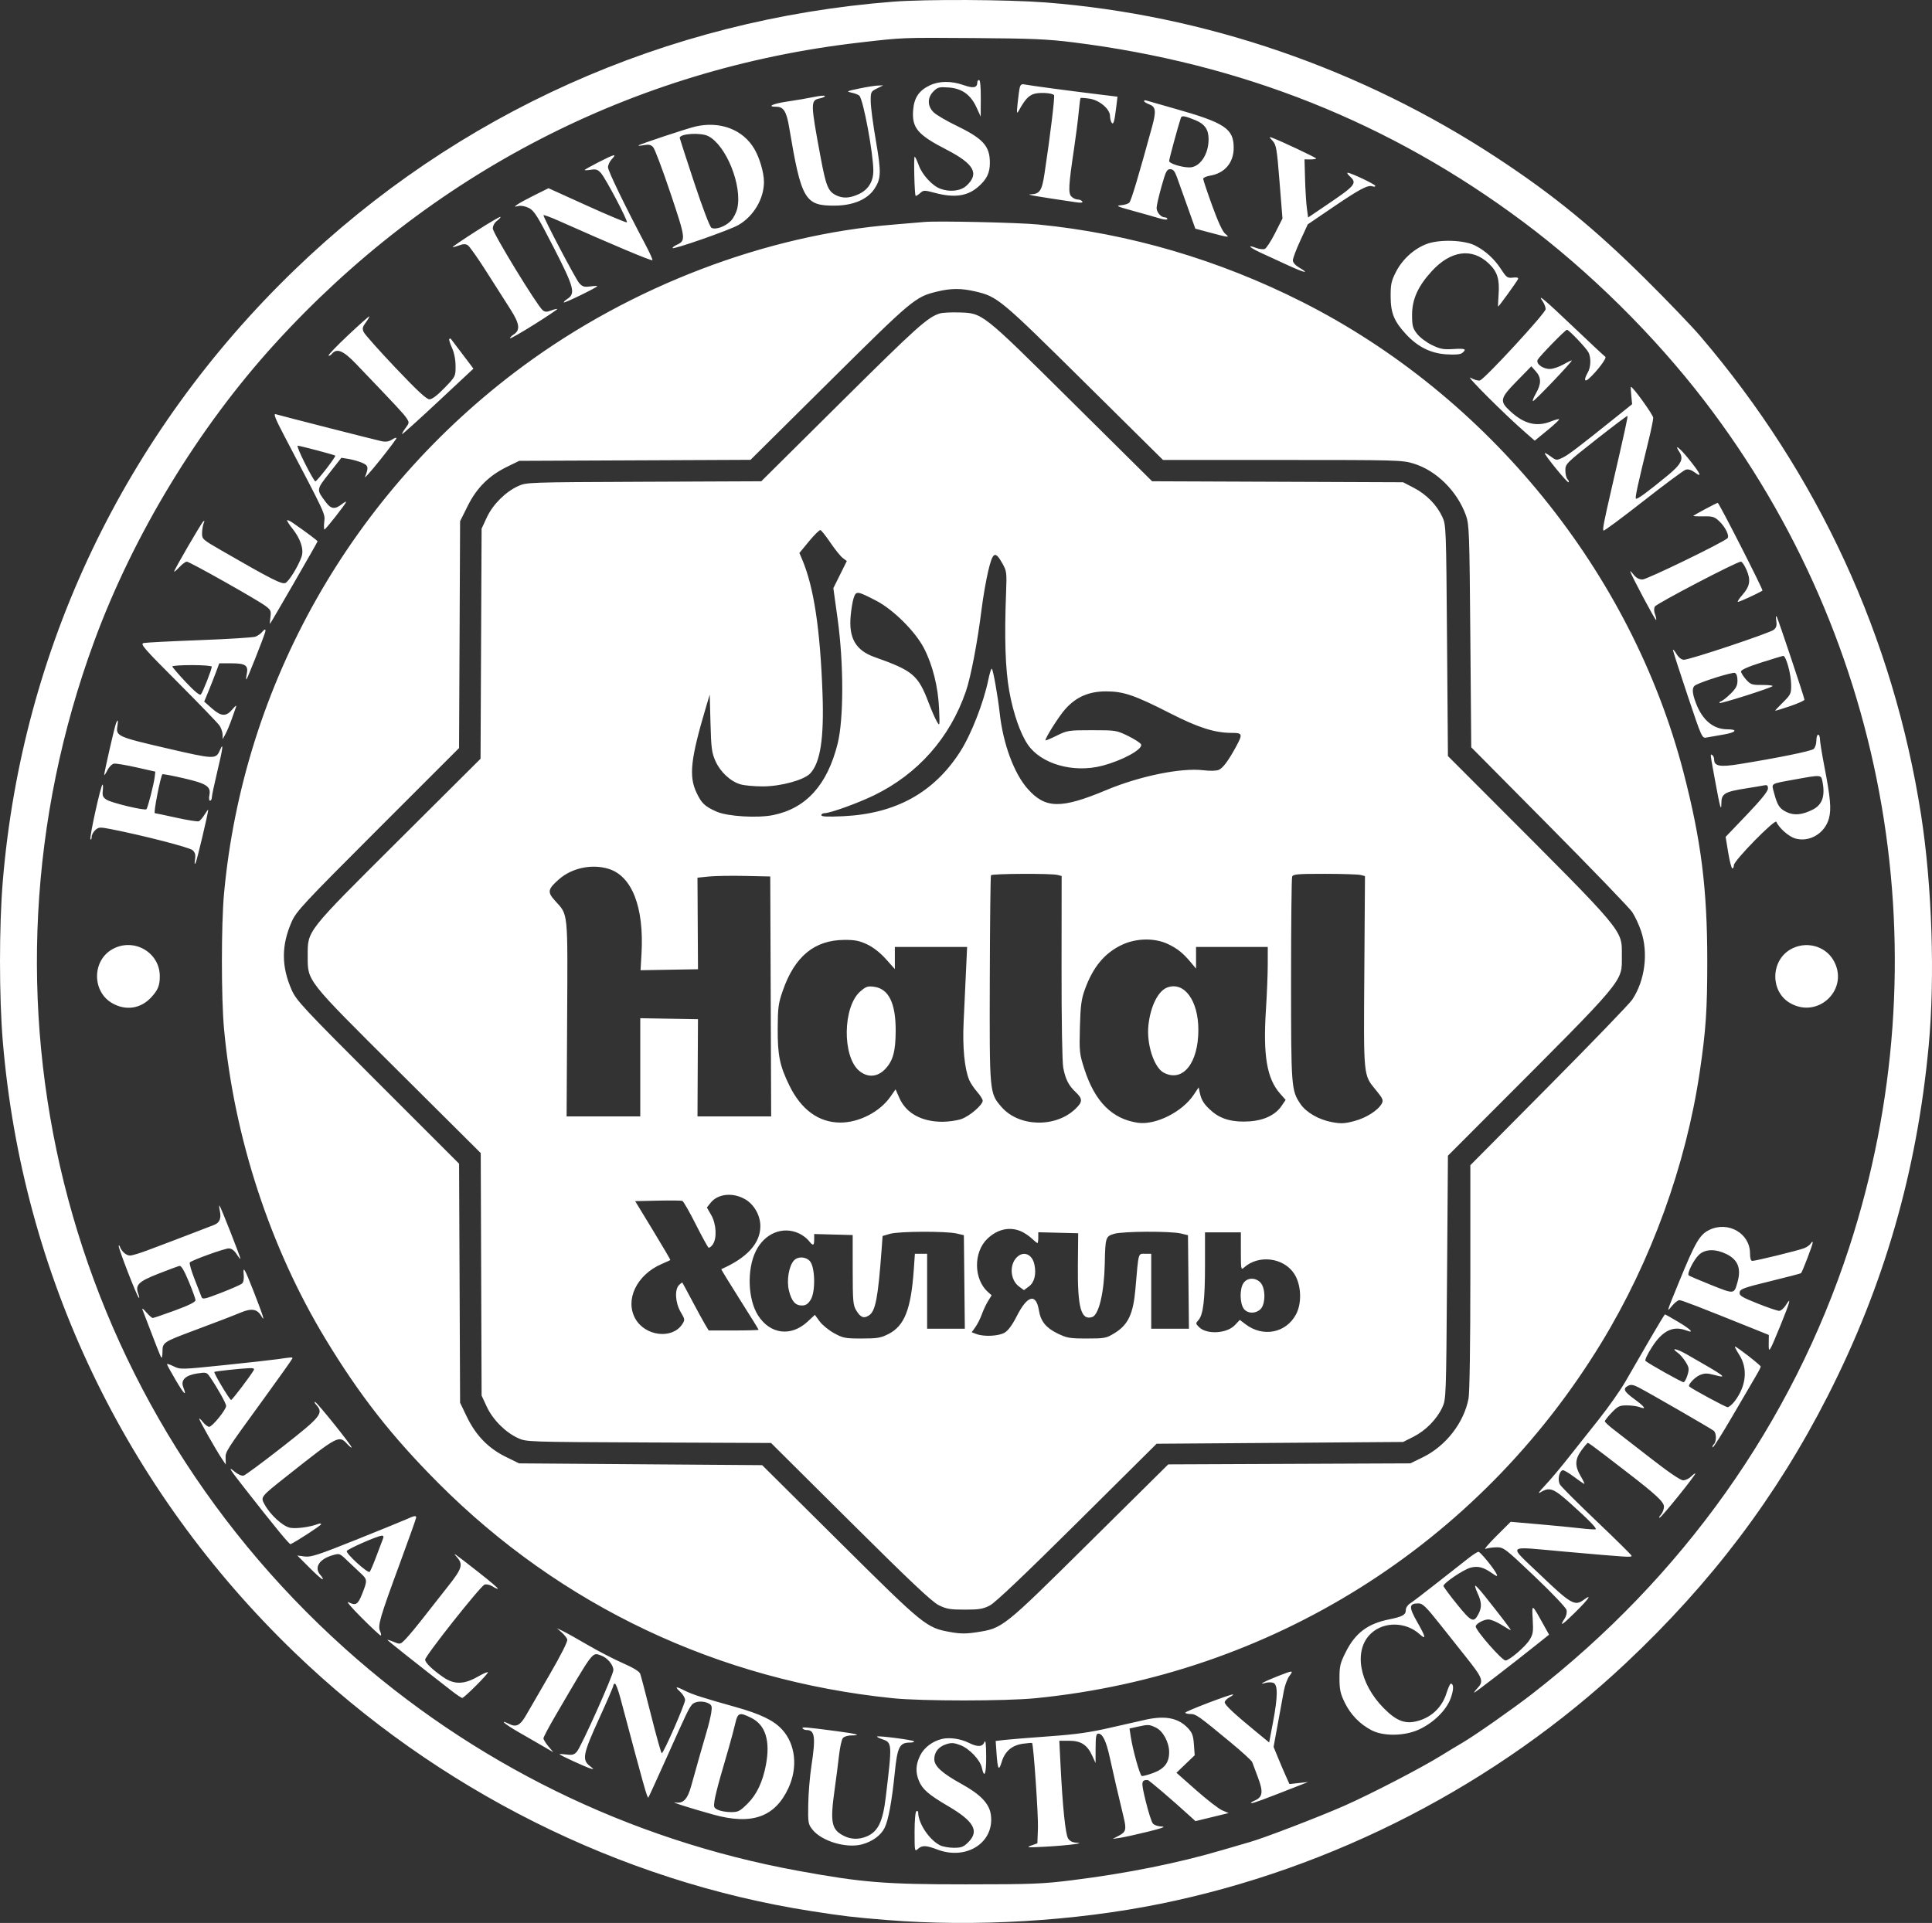 <svg width="226" height="225" viewBox="0 0 226 225" fill="none" xmlns="http://www.w3.org/2000/svg">
<rect x="0" y="0" width="226" height="225" fill="#333333" stroke="none"/>
<path fill-rule="evenodd" clip-rule="evenodd" d="M104.467 0.198C77.917 2.268 53.45 13.237 34.447 31.59C14.565 50.79 2.586 75.904 0.325 103.129C-0.108 108.341 -0.108 116.631 0.324 121.81C2.599 149.081 14.611 174.244 34.495 193.39C51.14 209.418 72.552 220.132 94.893 223.613C98.731 224.211 99.822 224.34 103.739 224.656C114.029 225.487 125.697 224.796 135.715 222.764C155.943 218.66 175.118 208.753 190.137 194.646C200.192 185.203 207.795 175.142 213.816 163.313C220.405 150.369 224.237 137.071 225.611 122.384C226.361 114.365 226.007 103.6 224.723 95.355C221.485 74.559 212.683 55.473 198.878 39.312C197.897 38.164 195.01 35.158 192.463 32.632C186.498 26.716 181.671 22.774 175.12 18.469C159.25 8.039 140.94 1.737 122.293 0.286C117.925 -0.053 108.303 -0.101 104.467 0.198ZM125.544 4.955C145.294 7.429 162.636 14.351 178.184 25.962C185.924 31.743 193.497 39.227 199.402 46.931C221.053 75.177 227.353 112.08 216.311 145.97C209.622 166.499 196.817 184.533 179.232 198.193C176.973 199.948 172.513 203.073 171.053 203.924C170.476 204.26 169.391 204.916 168.641 205.382C166.305 206.833 160.494 209.85 157.316 211.261C154.466 212.527 147.839 215.074 146.201 215.533C145.798 215.646 144.331 216.074 142.943 216.483C137.801 217.998 131.822 219.199 125.439 219.997C121.946 220.434 120.704 220.482 112.961 220.483C103.491 220.484 100.873 220.272 93.352 218.897C73.532 215.271 55.29 206.313 40.296 192.841C7.192 163.097 -4.324 116.76 11.021 75.036C15.604 62.574 23.207 50.05 32.159 40.219C50.311 20.285 74.072 8.032 100.483 4.987C105.743 4.38 105.302 4.398 114.01 4.455C120.677 4.5 122.561 4.581 125.544 4.955ZM114.324 9.632C114.324 10.272 113.881 10.364 112.737 9.964C111.256 9.446 109.859 9.46 108.729 10.005C107.485 10.605 106.92 11.462 106.815 12.914C106.665 14.969 107.348 15.774 110.712 17.505C113.95 19.172 114.588 20.32 113.055 21.728C112.369 22.358 111.112 22.502 109.986 22.08C109.052 21.731 107.873 20.446 107.476 19.346C107.275 18.79 107.059 18.336 106.995 18.336C106.866 18.335 106.975 22.774 107.107 22.909C107.153 22.956 107.385 22.82 107.622 22.607C108.035 22.235 108.106 22.234 109.387 22.574C111.656 23.175 113.17 22.956 114.445 21.842C115.427 20.984 115.792 20.229 115.792 19.056C115.792 17.073 115.013 16.219 111.769 14.649C110.695 14.128 109.556 13.46 109.238 13.162C108.471 12.443 108.455 11.426 109.201 10.684C109.683 10.204 109.867 10.157 110.963 10.236C112.527 10.348 113.549 11.079 114.232 12.573L114.719 13.64L114.731 11.5C114.739 10.205 114.661 9.361 114.534 9.361C114.419 9.361 114.324 9.483 114.324 9.632ZM119.288 10.249C119.225 10.507 119.113 11.328 119.039 12.074C118.916 13.306 118.931 13.383 119.196 12.909C119.872 11.702 120.251 11.267 120.84 11.025C121.43 10.781 123.016 10.845 123.296 11.124C123.416 11.244 122.848 15.941 122.184 20.312C121.874 22.351 121.634 22.702 120.523 22.743C119.973 22.763 121.212 22.977 125.829 23.66C126.458 23.753 126.699 23.725 126.603 23.57C126.526 23.447 126.287 23.345 126.071 23.345C125.855 23.345 125.524 23.192 125.336 23.004C124.943 22.613 124.993 21.729 125.653 17.292C125.867 15.857 126.106 13.979 126.185 13.118C126.264 12.257 126.36 11.518 126.398 11.475C126.437 11.433 126.915 11.464 127.462 11.546C128.613 11.718 129.841 12.759 129.846 13.567C129.848 13.836 129.93 14.183 130.029 14.338C130.241 14.671 130.37 14.237 130.581 12.476L130.721 11.312L128.552 11.048C125.105 10.629 120.342 9.991 119.852 9.881C119.516 9.807 119.373 9.9 119.288 10.249ZM100.483 10.363C99.026 10.668 98.961 10.703 99.611 10.839C99.996 10.92 100.407 11.081 100.524 11.197C100.988 11.659 102.161 17.968 102.16 19.99C102.159 21.259 101.55 22.218 100.426 22.727C99.35 23.213 98.566 23.24 97.749 22.82C96.864 22.364 96.612 21.726 95.981 18.336C94.809 12.042 94.804 11.733 95.875 11.52C96.218 11.452 96.498 11.325 96.498 11.239C96.498 11.152 95.908 11.203 95.187 11.352C94.466 11.502 93.097 11.736 92.144 11.873C90.409 12.123 89.62 12.492 90.819 12.492C91.658 12.492 92.004 13.048 92.313 14.892C93.735 23.384 94.147 24.089 97.678 24.06C99.805 24.042 101.463 23.337 102.284 22.102C103.077 20.909 103.099 20.169 102.453 16.434C102.127 14.553 101.857 12.497 101.853 11.866C101.846 10.759 101.873 10.704 102.58 10.353L103.314 9.988L102.685 10.011C102.339 10.023 101.348 10.182 100.483 10.363ZM133.828 11.826C133.828 11.912 134.111 12.089 134.457 12.219C135.199 12.498 135.262 13.012 134.775 14.796C133.198 20.565 132.346 23.415 132.113 23.699C132.001 23.836 131.562 23.977 131.138 24.012C130.477 24.067 130.665 24.157 132.465 24.65C133.618 24.965 135.01 25.36 135.558 25.527C136.115 25.697 136.554 25.742 136.554 25.631C136.554 25.522 136.419 25.433 136.255 25.433C135.809 25.433 135.296 24.839 135.296 24.324C135.296 24.075 135.552 22.955 135.865 21.834C136.36 20.064 136.494 19.797 136.885 19.797C137.225 19.797 137.415 20.015 137.658 20.684C137.836 21.172 138.395 22.737 138.902 24.163L139.824 26.754L141.597 27.231C143.741 27.809 143.922 27.822 143.326 27.358C143.027 27.126 142.485 25.96 141.805 24.084C141.224 22.482 140.749 21.062 140.749 20.928C140.749 20.794 141.103 20.627 141.535 20.557C143.261 20.275 144.314 19.041 144.314 17.302C144.314 15.041 143.282 14.361 137.288 12.674C135.674 12.22 134.234 11.808 134.09 11.759C133.946 11.71 133.828 11.74 133.828 11.826ZM139.828 14.059C140.929 14.507 141.378 15.154 141.378 16.295C141.378 18.081 140.352 19.588 139.136 19.588C138.214 19.588 136.764 19.129 136.764 18.837C136.764 18.603 137.811 14.75 138.137 13.782C138.234 13.495 138.581 13.552 139.828 14.059ZM81.329 14.809C80.346 15.039 74.833 16.871 74.687 17.016C74.63 17.074 74.916 17.059 75.323 16.983C75.894 16.877 76.143 16.932 76.409 17.226C76.6 17.435 77.511 19.86 78.435 22.615C80.238 27.993 80.256 28.15 79.124 28.665C78.876 28.778 78.672 28.94 78.672 29.023C78.672 29.258 85.371 26.916 86.381 26.328C88.166 25.289 89.372 23.247 89.365 21.272C89.362 20.193 88.857 18.469 88.235 17.413C86.901 15.147 84.214 14.134 81.329 14.809ZM82.856 15.93C84.95 17.008 86.846 21.726 86.249 24.372C86.138 24.866 85.799 25.526 85.497 25.84C84.856 26.506 83.701 26.92 83.225 26.655C83.034 26.549 82.194 24.347 81.204 21.359C80.273 18.546 79.511 16.196 79.511 16.136C79.511 15.631 81.98 15.479 82.856 15.93ZM148.87 16.484C149.293 16.947 149.37 17.404 149.678 21.281L150.019 25.567L149.152 27.283C148.675 28.227 148.132 29.057 147.946 29.128C147.76 29.2 147.321 29.15 146.971 29.018C145.786 28.573 146.141 28.958 147.487 29.577C148.222 29.916 149.662 30.579 150.689 31.052C152.618 31.941 153.278 32.073 151.978 31.31C151.522 31.042 151.235 30.712 151.235 30.458C151.235 30.229 151.627 29.189 152.107 28.147L152.98 26.251L155.922 24.249C159.049 22.122 160.03 21.604 160.555 21.804C160.735 21.873 160.882 21.848 160.882 21.75C160.881 21.571 158.017 20.212 157.644 20.213C157.536 20.214 157.654 20.406 157.906 20.64C158.772 21.443 158.575 21.686 155.219 23.959L153.017 25.45L152.871 24.346C152.791 23.738 152.697 22.208 152.662 20.945L152.598 18.649L153.279 18.651C153.654 18.652 153.961 18.604 153.961 18.544C153.961 18.44 149.731 16.448 148.823 16.123C148.429 15.982 148.432 16.005 148.87 16.484ZM70.021 18.975C69.127 19.43 68.396 19.842 68.396 19.891C68.396 19.939 68.723 19.927 69.122 19.862C69.711 19.767 69.933 19.839 70.29 20.241C70.849 20.867 73.482 25.867 73.332 26.016C73.271 26.077 71.183 25.203 68.692 24.075L64.164 22.023L62.558 22.82C61.674 23.258 60.762 23.753 60.531 23.921C60.128 24.213 60.133 24.22 60.648 24.105C60.964 24.033 61.47 24.131 61.884 24.343C62.485 24.651 62.895 25.306 64.757 28.936C67.139 33.582 67.344 34.335 66.397 34.953C66.105 35.143 65.906 35.339 65.956 35.388C66.05 35.483 69.864 33.627 69.864 33.486C69.864 33.441 69.49 33.454 69.033 33.515C68.34 33.607 68.127 33.542 67.756 33.128C67.347 32.671 63.58 25.514 63.575 25.184C63.573 25.104 64.398 25.408 65.407 25.858C71.586 28.614 76.268 30.582 76.321 30.445C76.355 30.357 75.991 29.547 75.513 28.643C73.105 24.092 71.122 19.995 71.122 19.57C71.122 19.308 71.327 18.876 71.578 18.61C72.206 17.945 71.909 18.014 70.021 18.975ZM55.659 27.068C54.133 28.048 52.912 28.877 52.947 28.911C52.981 28.946 53.312 28.86 53.682 28.721C54.165 28.539 54.457 28.53 54.717 28.69C54.916 28.812 55.908 30.218 56.922 31.816C57.937 33.414 59.187 35.377 59.701 36.179C60.782 37.865 60.885 38.618 60.105 39.127C59.813 39.318 59.62 39.519 59.676 39.574C59.731 39.629 61.011 38.899 62.519 37.951C64.027 37.003 65.229 36.195 65.189 36.156C65.15 36.117 64.825 36.195 64.466 36.329C63.952 36.523 63.746 36.516 63.483 36.299C62.82 35.751 57.648 27.28 57.648 26.741C57.648 26.421 57.847 26.054 58.143 25.833C58.415 25.628 58.592 25.422 58.536 25.374C58.48 25.326 57.185 26.089 55.659 27.068ZM108.137 25.972C107.676 26.018 106.072 26.154 104.572 26.274C89.579 27.478 73.833 33.492 61.16 42.854C41.194 57.604 28.468 80.063 26.208 104.538C25.873 108.162 25.873 116.777 26.208 120.401C27.379 133.08 31.595 145.968 38.072 156.666C42.065 163.262 45.841 168.084 51.296 173.55C65.631 187.917 84.044 196.629 104.467 198.708C107.836 199.051 117.623 199.05 121.117 198.706C148.652 195.993 172.926 180.743 187.327 157.108C193.15 147.552 197.213 136.358 198.833 125.411C199.55 120.563 199.712 118.173 199.712 112.47C199.712 103.989 198.999 98.33 196.925 90.345C190.855 66.982 174.113 46.33 152.324 35.326C142.534 30.382 132.073 27.313 121.455 26.268C119.149 26.041 109.584 25.829 108.137 25.972ZM166.829 28.569C165.354 29.149 164.03 30.367 163.287 31.829C162.748 32.888 162.666 33.273 162.674 34.721C162.685 36.644 163.08 37.603 164.488 39.124C165.844 40.588 167.366 41.344 169.195 41.461C170.25 41.528 170.834 41.476 171.051 41.297C171.604 40.84 171.402 40.752 170.004 40.84C168.842 40.914 168.47 40.843 167.486 40.364C166.848 40.054 166.074 39.466 165.756 39.052C165.254 38.397 165.181 38.113 165.181 36.824C165.181 35.02 165.877 33.482 167.487 31.726C169.705 29.308 172.189 28.97 174.143 30.822C175.149 31.775 175.43 32.651 175.302 34.437C175.245 35.224 175.222 35.869 175.25 35.869C175.337 35.869 177.479 32.904 177.578 32.646C177.642 32.482 177.447 32.429 176.978 32.483C176.343 32.557 176.227 32.475 175.606 31.523C174.81 30.298 173.797 29.37 172.568 28.735C171.274 28.067 168.32 27.981 166.829 28.569ZM114.096 34.103C116.693 34.712 116.995 34.964 126.81 44.678L136.045 53.819H150.014C163.477 53.819 164.033 53.834 165.367 54.244C168.028 55.062 170.459 57.468 171.475 60.289C171.864 61.372 171.894 62.18 171.995 74.437L172.102 87.437L181.224 96.644C186.242 101.708 190.606 106.237 190.923 106.708C191.24 107.179 191.707 108.175 191.962 108.922C192.842 111.502 192.424 114.745 190.923 116.98C190.606 117.452 186.218 122.001 181.172 127.089L171.997 136.339V149.423C171.997 157.306 171.913 162.953 171.786 163.631C171.255 166.462 169.133 169.194 166.444 170.509L164.981 171.225L150.82 171.284L136.659 171.343L127.432 180.479C117.263 190.548 117.308 190.512 114.242 190.986C113.013 191.176 112.346 191.172 111.181 190.965C108.36 190.463 108.123 190.27 98.227 180.443L89.156 171.434L74.938 171.33L60.719 171.225L59.141 170.449C57.115 169.452 55.645 167.932 54.598 165.75L53.82 164.129L53.761 150.144L53.701 136.16L44.204 126.663C35.458 117.918 34.66 117.061 34.121 115.836C32.904 113.07 32.904 110.617 34.121 107.851C34.66 106.627 35.459 105.769 44.203 97.024L53.699 87.528L53.76 74.257L53.82 60.987L54.711 59.199C55.772 57.068 57.207 55.643 59.336 54.607L60.741 53.923L74.268 53.864L87.795 53.804L97.022 44.651C106.815 34.938 107.061 34.734 109.663 34.106C111.255 33.722 112.467 33.721 114.096 34.103ZM180.459 35.261C180.649 35.532 180.805 35.943 180.805 36.176C180.805 36.618 173.757 44.27 173.128 44.51C172.941 44.581 172.445 44.443 172.026 44.203C171.293 43.782 176.005 48.489 178.438 50.608L179.531 51.56L181.003 50.355C181.813 49.692 182.434 49.108 182.383 49.058C182.332 49.007 181.907 49.118 181.439 49.305C179.762 49.973 178.302 49.616 176.701 48.148C175.378 46.934 175.443 46.627 177.451 44.576L179.129 42.861L179.653 43.447C180.309 44.181 180.312 44.911 179.661 46.044C179.381 46.532 179.232 46.931 179.33 46.931C179.521 46.931 183.958 42.277 183.86 42.179C183.828 42.147 183.387 42.356 182.88 42.645C182.373 42.933 181.662 43.17 181.3 43.171C180.447 43.175 179.623 42.539 179.883 42.078C180.133 41.636 183.116 38.582 183.298 38.582C183.521 38.582 185.553 40.72 185.814 41.229C186.134 41.852 186.096 42.961 185.733 43.591C185.265 44.408 185.331 44.778 185.862 44.302C186.823 43.438 187.998 41.88 187.789 41.747C187.669 41.671 185.994 40.106 184.065 38.269C180.627 34.995 179.767 34.278 180.459 35.261ZM109.919 36.68C108.491 37.139 107.256 38.249 98.49 46.947L89.053 56.312L75.317 56.37C61.629 56.428 61.576 56.429 60.582 56.891C59.096 57.58 57.642 59.043 56.941 60.553L56.337 61.855L56.275 75.317L56.213 88.78L46.628 98.326C35.73 109.179 35.994 108.842 35.994 111.844C35.994 114.848 35.727 114.509 46.639 125.368L56.235 134.919L56.286 149.106L56.337 163.294L56.941 164.595C57.642 166.106 59.115 167.587 60.591 168.266C61.572 168.717 61.692 168.721 75.887 168.78L90.194 168.839L99.48 178.071C106.511 185.061 109.021 187.429 109.815 187.822C110.711 188.265 111.154 188.341 112.856 188.34C114.535 188.34 114.997 188.263 115.792 187.851C116.421 187.526 119.834 184.286 126.017 178.146L135.298 168.929L149.715 168.825L164.132 168.721L165.347 168.108C166.767 167.392 168.073 166.064 168.712 164.687C169.159 163.725 169.167 163.514 169.27 149.467L169.375 135.224L174.221 130.369C190.358 114.205 189.717 114.972 189.718 111.845C189.718 108.722 190.29 109.405 174.119 93.214L169.375 88.464L169.27 74.951C169.168 61.7 169.157 61.418 168.717 60.472C168.072 59.083 166.863 57.849 165.403 57.089L164.132 56.428L149.452 56.37L134.772 56.312L125.334 46.955C114.748 36.458 114.975 36.636 112.122 36.557C111.199 36.532 110.208 36.587 109.919 36.68ZM40.72 39.222C39.398 40.466 38.37 41.538 38.436 41.603C38.502 41.669 38.675 41.58 38.821 41.405C39.406 40.703 40.157 41.019 41.674 42.602C46.376 47.511 47.227 48.426 47.55 48.916C47.891 49.435 47.886 49.484 47.437 50.089C47.179 50.436 46.999 50.752 47.038 50.791C47.077 50.83 48.971 49.123 51.246 46.998L55.382 43.134L54.094 41.432C53.386 40.496 52.775 39.691 52.736 39.643C52.698 39.595 52.618 39.605 52.558 39.664C52.498 39.724 52.638 40.185 52.868 40.69C53.13 41.265 53.288 42.064 53.291 42.827C53.296 44.037 53.288 44.053 52.004 45.384C51.16 46.259 50.548 46.722 50.236 46.722C49.891 46.722 48.8 45.709 46.265 43.036C44.343 41.008 42.669 39.128 42.545 38.857C42.359 38.451 42.403 38.251 42.793 37.726C43.053 37.375 43.234 37.059 43.196 37.024C43.157 36.989 42.043 37.978 40.72 39.222ZM190.822 46.278L190.92 47.294L188.956 48.869C184.515 52.43 183.451 53.237 182.773 53.559C182.092 53.883 182.036 53.877 181.417 53.422C181.062 53.161 180.743 52.979 180.707 53.018C180.59 53.144 183.369 56.554 183.49 56.434C183.555 56.369 183.497 56.205 183.36 56.069C183.224 55.934 183.112 55.471 183.112 55.042C183.112 54.282 183.202 54.191 186.71 51.429C188.688 49.871 190.339 48.627 190.377 48.665C190.443 48.73 190.057 50.495 188.555 57.002C187.609 61.101 187.444 61.957 187.573 62.085C187.637 62.149 189.725 60.604 192.212 58.652C194.699 56.7 196.935 55.039 197.182 54.961C197.486 54.865 197.836 54.97 198.27 55.29C199.165 55.949 198.924 55.42 197.552 53.715C196.483 52.388 195.767 51.845 196.447 52.878C196.981 53.689 196.671 54.323 195.115 55.603C192.676 57.611 191.494 58.474 191.364 58.344C191.248 58.228 191.567 56.762 192.876 51.411C193.158 50.26 193.388 49.121 193.388 48.882C193.388 48.543 191.023 45.261 190.779 45.261C190.748 45.261 190.767 45.718 190.822 46.278ZM33.325 51.137C38.136 60.298 38.04 60.091 37.931 61.056C37.874 61.553 37.888 61.956 37.96 61.952C38.1 61.944 40.342 59.097 40.481 58.749C40.527 58.635 40.302 58.747 39.981 58.998C39.179 59.625 38.724 59.571 38.128 58.776C36.99 57.258 36.982 57.325 38.528 55.355L39.931 53.566L40.762 53.698C41.219 53.771 41.925 53.968 42.331 54.137C43.095 54.455 43.142 54.669 42.701 55.802C42.612 56.031 43.402 55.142 44.457 53.825C45.512 52.508 46.375 51.355 46.375 51.263C46.375 51.171 46.143 51.247 45.86 51.432C45.503 51.665 45.131 51.725 44.654 51.628C44.021 51.5 33.147 48.725 32.25 48.464C31.954 48.377 32.21 49.013 33.325 51.137ZM37.077 52.693C38.211 52.992 39.176 53.27 39.219 53.311C39.331 53.415 37.082 56.323 36.889 56.323C36.803 56.323 36.258 55.384 35.68 54.236C35.101 53.088 34.714 52.149 34.82 52.149C34.926 52.149 35.942 52.394 37.077 52.693ZM199.496 59.554C198.761 59.949 198.121 60.309 198.075 60.356C198.028 60.402 198.552 60.43 199.24 60.417C200.346 60.396 200.561 60.462 201.118 60.992C201.843 61.683 202.347 62.737 202.069 62.984C201.455 63.53 192.652 67.803 192.141 67.803C191.729 67.803 191.391 67.619 191.086 67.229C190.838 66.914 190.665 66.751 190.701 66.868C190.874 67.429 193.643 72.628 193.725 72.546C193.777 72.495 193.722 72.199 193.604 71.888C193.471 71.54 193.461 71.189 193.579 70.973C193.768 70.625 203.167 65.716 203.643 65.716C203.778 65.716 204.078 66.155 204.309 66.692C204.823 67.884 204.703 68.606 203.826 69.6C203.476 69.997 203.232 70.365 203.285 70.417C203.358 70.49 205.557 69.487 206.169 69.103C206.281 69.033 201.086 58.836 200.938 58.837C200.88 58.837 200.232 59.16 199.496 59.554ZM33.582 60.893C33.582 60.988 33.86 61.414 34.199 61.839C35.155 63.036 35.564 64.279 35.281 65.125C34.922 66.193 33.837 67.973 33.404 68.204C33.002 68.418 31.776 67.798 25.928 64.423C23.68 63.126 23.621 63.073 23.636 62.369C23.645 61.971 23.729 61.458 23.824 61.228C23.946 60.935 23.93 60.873 23.772 61.02C23.515 61.259 20.37 66.673 20.37 66.878C20.37 66.952 20.644 66.721 20.979 66.364C21.313 66.008 21.706 65.716 21.853 65.716C22.17 65.716 30.029 70.14 31.037 70.886C31.679 71.362 31.733 71.483 31.631 72.232C31.57 72.685 31.551 73.025 31.588 72.986C31.72 72.85 37.148 63.437 37.148 63.345C37.148 63.255 35.764 62.221 34.264 61.188C33.889 60.93 33.582 60.797 33.582 60.893ZM97.151 63.513C97.683 64.298 98.33 65.099 98.588 65.293L99.059 65.646L98.271 67.232L97.483 68.818L97.984 72.433C98.702 77.62 98.703 84.124 97.986 87.006C96.788 91.822 94.315 94.571 90.466 95.366C88.627 95.746 85.099 95.533 83.818 94.965C82.448 94.358 82.065 93.996 81.475 92.746C80.557 90.8 80.784 88.785 82.618 82.623L83.022 81.266L83.111 84.605C83.189 87.54 83.26 88.079 83.692 89.05C84.259 90.323 85.438 91.423 86.612 91.773C87.058 91.906 88.234 92.015 89.224 92.015C91.329 92.015 94.041 91.275 94.771 90.502C95.963 89.239 96.403 86.397 96.216 81.161C95.945 73.607 95.198 68.678 93.838 65.47L93.512 64.702L94.638 63.334C95.257 62.581 95.858 61.992 95.974 62.025C96.089 62.058 96.619 62.728 97.151 63.513ZM117.257 65.927C117.755 66.811 117.779 66.998 117.691 69.264C117.48 74.658 117.596 78.264 118.063 80.877C118.525 83.454 119.351 85.836 120.232 87.124C121.784 89.396 125.55 90.473 128.908 89.605C131.285 88.991 133.7 87.671 133.483 87.105C133.418 86.939 132.74 86.496 131.975 86.121C130.613 85.454 130.528 85.44 127.742 85.44C124.988 85.44 124.858 85.46 123.596 86.083C122.88 86.436 122.293 86.68 122.293 86.625C122.293 86.297 123.861 83.821 124.591 82.996C125.87 81.55 127.357 80.898 129.378 80.897C131.428 80.895 132.714 81.335 136.888 83.464C140.188 85.147 142.096 85.753 144.093 85.753C145.346 85.753 145.39 85.891 144.6 87.345C143.695 89.009 143.069 89.855 142.576 90.076C142.296 90.202 141.579 90.221 140.77 90.125C138.163 89.816 133.342 90.799 129.424 92.439C124.101 94.667 122.283 94.638 120.208 92.292C118.616 90.492 117.337 87.029 116.945 83.457C116.723 81.431 116.152 78.239 116.012 78.239C115.937 78.239 115.756 78.826 115.609 79.544C115.056 82.24 113.597 85.963 112.306 87.971C109.233 92.752 104.773 95.211 98.648 95.502C96.786 95.59 96.079 95.558 96.079 95.385C96.079 95.253 96.25 95.146 96.459 95.146C97.112 95.146 100.358 93.974 102.242 93.058C107.369 90.565 111.103 86.345 112.977 80.925C113.561 79.233 114.347 75.129 114.829 71.247C115 69.87 115.347 67.869 115.601 66.802C116.133 64.56 116.407 64.415 117.257 65.927ZM102.475 70.276C104.476 71.307 107.059 73.87 108.08 75.839C109.1 77.808 109.744 80.386 109.85 82.936C109.936 84.995 109.933 85.014 109.577 84.397C109.378 84.052 108.967 83.113 108.663 82.309C107.401 78.976 106.83 78.489 102.31 76.885C100.12 76.109 99.284 74.691 99.502 72.128C99.572 71.298 99.738 70.311 99.87 69.935C100.153 69.126 100.271 69.142 102.475 70.276ZM207.782 72.606C207.869 73.157 207.801 73.423 207.511 73.677C207.078 74.056 197.679 77.196 196.977 77.196C196.695 77.196 196.373 76.943 196.112 76.517C195.884 76.144 195.696 75.933 195.696 76.048C195.695 76.162 196.46 78.54 197.394 81.33C199.09 86.394 199.094 86.403 199.649 86.292C199.954 86.231 200.841 86.075 201.619 85.946C203.081 85.703 203.354 85.336 202.072 85.336C200.432 85.336 199.15 84.274 198.391 82.285C197.905 81.01 197.898 80.396 198.369 80.148C199.257 79.68 202.657 78.628 202.937 78.735C203.13 78.808 203.245 79.137 203.245 79.614C203.245 80.217 203.081 80.538 202.458 81.154C202.026 81.582 201.53 81.981 201.357 82.04C201.184 82.099 201.09 82.196 201.148 82.254C201.266 82.373 207.125 80.512 207.346 80.285C207.424 80.205 206.889 80.142 206.156 80.146C204.929 80.152 204.78 80.102 204.245 79.505C203.926 79.15 203.664 78.727 203.664 78.566C203.664 78.377 204.499 78.007 206.024 77.521C207.321 77.107 208.477 76.758 208.593 76.746C208.917 76.711 209.509 78.84 209.524 80.093C209.536 81.153 209.483 81.269 208.593 82.156C208.074 82.672 207.649 83.123 207.649 83.157C207.649 83.192 208.427 82.956 209.379 82.633C210.331 82.31 211.097 81.964 211.083 81.864C211.026 81.478 208.02 72.482 207.848 72.186C207.734 71.989 207.71 72.143 207.782 72.606ZM30.628 73.982C30.475 74.166 30.137 74.397 29.878 74.496C29.618 74.594 26.689 74.776 23.368 74.901C20.047 75.026 17.1 75.177 16.82 75.236C16.361 75.333 16.757 75.79 20.829 79.87C23.313 82.36 25.501 84.629 25.689 84.913C25.878 85.197 26.036 85.666 26.041 85.956L26.049 86.484L26.376 85.884C26.555 85.555 26.872 84.803 27.08 84.215C27.288 83.626 27.524 82.957 27.606 82.727C27.7 82.464 27.547 82.56 27.193 82.988C26.456 83.878 25.878 83.852 24.778 82.881L23.888 82.095L24.402 80.846C24.684 80.158 25.08 79.15 25.282 78.605L25.648 77.613H27.073C28.744 77.613 29.084 77.86 28.858 78.909C28.776 79.287 28.767 79.542 28.838 79.476C28.957 79.364 30.763 74.809 31.004 74.013C31.142 73.557 30.993 73.545 30.628 73.982ZM24.774 78.006C24.774 78.327 23.704 81.049 23.492 81.263C23.36 81.398 22.746 80.89 21.725 79.803C20.864 78.886 20.16 78.065 20.16 77.979C20.16 77.893 21.199 77.822 22.467 77.822C23.736 77.822 24.774 77.904 24.774 78.006ZM13.562 84.657C13.393 85.095 12.191 90.352 12.192 90.655C12.192 90.772 12.357 90.538 12.559 90.136C12.766 89.723 13.107 89.382 13.345 89.35C13.575 89.319 14.755 89.518 15.966 89.79L18.168 90.287L18.1 90.89C18.008 91.714 17.288 94.526 17.13 94.683C16.934 94.878 13.037 93.946 12.453 93.565C12.038 93.294 11.956 93.095 12.023 92.519C12.069 92.127 12.055 91.806 11.991 91.806C11.802 91.806 10.426 98.051 10.581 98.205C10.659 98.283 10.723 98.157 10.723 97.927C10.723 97.695 10.914 97.334 11.148 97.124C11.54 96.771 11.683 96.763 12.983 97.017C16.766 97.759 22.161 99.149 22.525 99.476C22.829 99.75 22.898 100.014 22.811 100.57C22.738 101.028 22.763 101.186 22.875 100.99C23.031 100.718 24.356 95.138 24.354 94.763C24.354 94.686 24.164 94.933 23.933 95.309C23.702 95.686 23.395 96.04 23.249 96.096C23.103 96.151 21.91 95.96 20.597 95.671C19.284 95.382 18.166 95.146 18.113 95.146C17.934 95.146 18.778 90.817 19.001 90.595C19.049 90.547 20.169 90.758 21.489 91.063C24.187 91.688 24.698 92.026 24.492 93.053C24.421 93.411 24.454 93.685 24.57 93.685C24.682 93.685 24.775 93.52 24.777 93.32C24.778 93.119 25.06 91.78 25.403 90.345C26.081 87.514 26.178 86.739 25.728 87.769C25.249 88.865 25.141 88.861 19.426 87.537C13.773 86.226 13.544 86.123 13.732 84.973C13.854 84.224 13.782 84.091 13.562 84.657ZM212.473 86.667C212.473 87.055 212.326 87.493 212.148 87.64C211.842 87.893 207.959 88.682 203.412 89.416C201.213 89.771 200.519 89.645 200.519 88.889C200.519 88.67 200.424 88.433 200.309 88.362C200.036 88.194 200.017 88.022 200.645 91.442C201.209 94.51 201.355 95.028 201.361 93.981C201.366 92.86 201.743 92.637 204.293 92.241C205.159 92.106 206.079 91.952 206.338 91.897C206.718 91.818 206.81 91.89 206.809 92.272C206.808 92.59 205.996 93.594 204.333 95.334L201.859 97.921L202.163 99.769C202.331 100.785 202.548 101.616 202.647 101.616C202.745 101.616 202.825 101.442 202.825 101.228C202.825 100.702 207.644 95.785 207.794 96.157C208.073 96.849 209.226 97.875 209.975 98.099C211.648 98.597 213.467 97.524 213.945 95.755C214.238 94.673 214.123 93.371 213.407 89.665C213.123 88.201 212.892 86.769 212.892 86.482C212.892 86.196 212.798 85.962 212.682 85.962C212.567 85.962 212.473 86.279 212.473 86.667ZM213.18 91.415C213.525 93.132 213.176 94.158 212.054 94.728C210.835 95.347 209.89 95.442 209.025 95.034C208.168 94.629 207.916 94.251 207.529 92.795C207.214 91.604 207.004 91.742 209.956 91.204C213.032 90.643 213.025 90.642 213.18 91.415ZM71.152 101.65C73.923 102.476 75.354 106.131 75.041 111.588L74.93 113.524L78.289 113.466L81.649 113.409L81.619 108.052L81.589 102.695L82.91 102.561C83.636 102.487 85.551 102.455 87.166 102.491L90.102 102.556L90.156 116.592L90.209 130.629H85.9H81.59L81.618 124.941L81.647 119.253L78.272 119.196L74.897 119.139V124.884V130.629H70.588H66.28L66.342 119.201C66.411 106.458 66.476 107.098 64.939 105.405C64.001 104.372 64.061 104.046 65.4 102.873C66.9 101.559 69.204 101.069 71.152 101.65ZM123.713 102.375L124.188 102.502L124.178 113.173C124.171 119.521 124.253 124.289 124.378 124.941C124.639 126.295 125.003 127.006 125.84 127.798C126.66 128.574 126.654 128.926 125.806 129.742C123.477 131.985 119.17 131.871 117.142 129.512C115.744 127.887 115.746 127.921 115.784 114.57C115.802 107.975 115.864 102.504 115.922 102.411C116.043 102.217 122.998 102.184 123.713 102.375ZM159.175 102.38L159.671 102.512L159.595 113.7C159.51 126.202 159.462 125.729 160.983 127.587C161.754 128.529 161.845 128.74 161.642 129.115C161.209 129.913 159.851 130.786 158.458 131.162C157.288 131.477 156.888 131.497 155.795 131.295C154.271 131.013 152.791 130.159 152.128 129.18C151.049 127.587 151.025 127.265 151.025 114.641C151.025 108.185 151.082 102.754 151.152 102.573C151.262 102.289 151.797 102.243 154.98 102.245C157.015 102.247 158.903 102.308 159.175 102.38ZM101.434 110.5C102.148 110.836 102.96 111.47 103.623 112.211L104.677 113.388V112.094V110.8H108.904H113.13L112.993 113.774C112.918 115.41 112.795 118.034 112.721 119.606C112.582 122.528 112.825 125.041 113.376 126.365C113.522 126.718 113.937 127.341 114.298 127.749C114.658 128.158 114.953 128.625 114.953 128.788C114.953 129.284 113.435 130.592 112.463 130.933C111.958 131.11 110.955 131.255 110.235 131.255C107.815 131.255 105.999 130.256 105.218 128.493L104.76 127.461L104.161 128.32C102.923 130.099 100.472 131.361 98.281 131.349C95.766 131.335 93.72 129.843 92.34 127.017C91.203 124.688 90.959 123.49 90.974 120.297C90.986 117.892 91.053 117.394 91.568 115.914C92.964 111.901 95.272 109.997 98.766 109.975C99.989 109.967 100.528 110.073 101.434 110.5ZM136.659 110.477C137.768 111.013 138.393 111.52 139.333 112.646L139.91 113.337V112.068V110.8H144.104H148.299L148.298 112.835C148.298 113.954 148.2 116.373 148.082 118.21C147.74 123.51 148.198 126.209 149.734 127.951L150.391 128.696L149.913 129.401C149.208 130.444 147.885 131.086 146.199 131.207C144.291 131.343 142.874 130.976 141.813 130.072C140.871 129.27 140.531 128.753 140.341 127.832L140.216 127.228L139.644 128.088C138.295 130.116 135.166 131.679 133.078 131.368C130.09 130.922 128.082 128.905 126.857 125.118C126.271 123.305 126.247 123.081 126.324 120.193C126.391 117.694 126.49 116.929 126.892 115.809C127.837 113.174 129.189 111.532 131.207 110.567C132.907 109.754 135.091 109.718 136.659 110.477ZM13.139 111.069C10.774 112.402 10.752 115.996 13.101 117.366C14.685 118.29 16.438 118.04 17.671 116.715C18.479 115.846 18.692 115.326 18.692 114.224C18.692 111.414 15.622 109.669 13.139 111.069ZM209.397 111.116C207.103 112.485 207.092 116.021 209.378 117.355C212.727 119.308 216.415 115.659 214.456 112.331C213.445 110.615 211.158 110.066 209.397 111.116ZM100.624 116.015C98.585 117.796 98.509 123.621 100.502 125.291C101.49 126.118 102.643 126.041 103.546 125.089C104.464 124.12 104.764 123.026 104.774 120.61C104.787 117.38 103.955 115.685 102.246 115.459C101.497 115.36 101.292 115.43 100.624 116.015ZM136.554 115.539C135.486 115.928 134.596 117.693 134.342 119.926C134.091 122.137 134.99 124.926 136.146 125.521C138.364 126.662 140.179 124.406 140.181 120.506C140.183 117.075 138.535 114.819 136.554 115.539ZM87.179 140.331C88.225 140.941 88.951 142.236 88.944 143.479C88.933 145.48 87.399 147.166 84.376 148.502C84.342 148.518 85.309 150.101 86.526 152.021C87.743 153.941 88.739 155.549 88.739 155.594C88.739 155.639 87.425 155.675 85.82 155.675H82.9L82.494 154.997C82.27 154.624 81.59 153.38 80.982 152.232C80.374 151.084 79.853 150.116 79.824 150.082C79.795 150.048 79.618 150.172 79.431 150.358C78.897 150.889 78.992 152.443 79.623 153.515C80.132 154.379 80.139 154.439 79.801 154.952C78.636 156.722 75.49 156.355 74.328 154.315C73.07 152.103 74.47 149.17 77.388 147.902C77.921 147.671 78.382 147.461 78.413 147.436C78.443 147.411 77.53 145.85 76.384 143.967L74.3 140.543L76.947 140.484C78.403 140.452 79.695 140.465 79.82 140.512C79.945 140.56 80.647 141.786 81.38 143.237C82.114 144.689 82.789 145.922 82.881 145.979C82.972 146.035 83.195 145.871 83.376 145.614C83.885 144.891 83.797 143.216 83.195 142.168L82.689 141.288L83.121 140.742C83.971 139.666 85.734 139.488 87.179 140.331ZM25.709 141.634C25.908 142.559 25.7 143.079 25.028 143.33C24.715 143.446 23.705 143.836 22.782 144.196C21.859 144.556 20.632 145.025 20.056 145.239C19.479 145.454 18.252 145.917 17.329 146.268C16.407 146.62 15.454 146.908 15.212 146.908C14.768 146.909 14.23 146.439 14.018 145.865C13.954 145.693 13.895 145.663 13.886 145.798C13.864 146.121 15.965 151.545 16.217 151.814C16.324 151.929 16.314 151.765 16.194 151.449C15.779 150.354 16.152 149.968 18.519 149.038C19.71 148.57 20.823 148.158 20.991 148.122C21.201 148.077 21.541 148.645 22.077 149.936C22.506 150.969 22.863 151.955 22.871 152.127C22.881 152.34 22.116 152.723 20.475 153.327C19.148 153.815 17.977 154.214 17.872 154.214C17.767 154.214 17.42 153.909 17.1 153.536C16.737 153.111 16.579 153.014 16.679 153.275C18.321 157.588 18.77 158.726 18.878 158.849C18.949 158.929 19.007 158.602 19.007 158.121C19.007 157.101 19.149 157.005 22.467 155.765C25.499 154.632 27.084 154.023 28.207 153.559C29.424 153.057 30.092 153.17 30.548 153.956C31.056 154.831 30.806 154.013 29.702 151.188C28.602 148.374 28.401 148.033 28.51 149.17C28.557 149.664 28.478 150.047 28.298 150.196C28.14 150.327 27.041 150.81 25.857 151.269C23.937 152.014 23.689 152.066 23.571 151.75C23.498 151.556 23.127 150.602 22.746 149.63C22.365 148.659 22.123 147.796 22.208 147.712C22.491 147.433 26.271 146.074 26.764 146.074C27.083 146.074 27.4 146.308 27.686 146.753C27.926 147.126 28.124 147.368 28.126 147.29C28.131 147.083 25.819 141.199 25.681 141.07C25.617 141.01 25.629 141.264 25.709 141.634ZM199.935 143.917C198.825 144.461 198.304 145.356 196.431 149.939C194.899 153.686 194.925 153.6 195.583 152.806C195.892 152.432 196.281 152.127 196.447 152.127C196.719 152.127 198.774 152.92 204.923 155.398L206.915 156.2L206.901 157.2C206.884 158.424 206.945 158.328 208.31 154.993C209.39 152.352 209.589 151.592 208.91 152.701C208.681 153.074 208.327 153.38 208.124 153.38C207.92 153.381 206.782 152.993 205.593 152.518C203.727 151.773 203.441 151.595 203.496 151.213C203.552 150.824 203.981 150.668 207.079 149.911C209.016 149.438 210.635 149.016 210.679 148.972C210.841 148.809 212.053 145.636 212.047 145.39C212.043 145.243 211.956 145.278 211.842 145.473C211.733 145.659 211.382 145.916 211.062 146.044C210.407 146.305 205.394 147.535 204.98 147.535C204.806 147.535 204.713 147.228 204.712 146.648C204.71 144.304 202.14 142.835 199.935 143.917ZM119.417 144.064C119.788 144.221 120.356 144.596 120.679 144.898C121.002 145.201 121.309 145.448 121.361 145.448C121.412 145.448 121.455 145.163 121.455 144.815V144.182L123.789 144.241L126.123 144.3L126.087 148.057C126.041 153.01 126.457 154.517 127.756 154.107C128.542 153.859 129.166 151.214 129.233 147.848C129.294 144.782 129.334 144.657 130.339 144.364C131.375 144.063 136.91 144.037 138.127 144.327L138.966 144.527L139.022 149.997L139.078 155.467H136.872H134.667V151.084V146.7H133.946C133.122 146.7 133.195 146.435 132.82 150.8C132.568 153.735 131.969 155.011 130.384 155.982C129.406 156.582 129.237 156.615 127.134 156.615C125.116 156.615 124.804 156.56 123.691 156.017C122.355 155.364 121.74 154.599 121.531 153.332C121.193 151.286 120.182 151.547 118.938 154C118.411 155.04 117.928 155.694 117.511 155.936C116.81 156.343 115.095 156.424 114.219 156.093L113.667 155.884L114.105 155.272C114.346 154.935 114.683 154.264 114.854 153.782C115.025 153.299 115.353 152.602 115.582 152.233L115.998 151.562L115.558 151.166C113.885 149.66 113.859 146.507 115.507 144.936C116.678 143.819 118.092 143.504 119.417 144.064ZM93.484 144.327C93.879 144.513 94.379 144.889 94.594 145.161C95.11 145.814 95.24 145.786 95.24 145.023V144.39L97.492 144.45L99.745 144.509L99.747 148.579C99.749 152.241 99.79 152.716 100.157 153.321C100.67 154.164 101.04 154.309 101.655 153.908C102.414 153.414 102.71 151.865 103.125 146.234L103.244 144.62L104.118 144.365C105.149 144.064 110.668 144.04 111.912 144.331L112.751 144.527L112.807 149.997L112.863 155.467H110.658H108.452V151.084V146.7H107.737H107.022L106.894 148.527C106.57 153.187 105.813 155.126 103.946 156.081C103.032 156.549 102.644 156.615 100.802 156.615C98.859 156.615 98.614 156.567 97.563 155.989C96.937 155.644 96.177 155.022 95.874 154.605L95.322 153.848L94.466 154.643C92.532 156.438 90.083 156.127 88.672 153.907C87.478 152.03 87.359 148.536 88.413 146.39C89.441 144.3 91.582 143.429 93.484 144.327ZM145.153 146.42C145.153 148.542 145.17 148.628 145.528 148.306C147.216 146.785 150.128 147.137 151.376 149.013C152.221 150.285 152.324 152.45 151.602 153.797C150.432 155.98 147.749 156.503 145.701 154.949L145.031 154.44L144.452 155.05C143.507 156.047 141.159 156.176 140.259 155.281C139.857 154.881 139.853 154.832 140.184 154.468C140.75 153.845 140.958 152.116 140.958 148.029V144.196H143.056H145.153V146.42ZM201.926 146.722C203.299 147.384 203.709 148.414 203.243 150.04C202.84 151.445 202.894 151.44 200.174 150.355C198.807 149.809 197.621 149.303 197.54 149.231C197.309 149.025 198.133 147.379 198.757 146.804C199.473 146.143 200.662 146.112 201.926 146.722ZM118.943 147.113C118.044 148.008 118.177 149.774 119.2 150.53L119.777 150.956L120.354 150.529C121.003 150.048 121.243 149.098 121.002 147.958C120.745 146.742 119.733 146.326 118.943 147.113ZM92.867 147.493C92.276 148.143 91.995 149.847 92.289 151.008C92.606 152.265 93.031 152.753 93.807 152.753C94.257 152.753 94.514 152.583 94.834 152.075C95.416 151.15 95.353 148.236 94.735 147.557C94.246 147.019 93.326 146.987 92.867 147.493ZM145.446 150.148C145.012 150.806 145.023 152.421 145.465 153.092C145.876 153.717 146.872 153.756 147.46 153.171C148.055 152.578 148.05 150.719 147.452 150.079C146.854 149.441 145.89 149.474 145.446 150.148ZM192.957 156.771C192.009 158.407 190.745 160.595 190.148 161.634C189.551 162.673 188.129 164.693 186.989 166.122C185.849 167.551 184.213 169.613 183.355 170.704C182.497 171.794 181.312 173.196 180.723 173.819C180.006 174.577 179.84 174.836 180.221 174.602C181.261 173.962 181.729 174.137 183.691 175.897C185.805 177.795 186.79 178.801 186.66 178.93C186.61 178.98 185.815 178.932 184.893 178.824C183.971 178.715 181.754 178.5 179.966 178.345L176.715 178.062L175.038 179.733C174.115 180.652 173.549 181.326 173.779 181.231C174.01 181.136 174.586 181.053 175.059 181.047C175.89 181.036 176.043 181.153 179.519 184.455C181.499 186.336 183.174 188.098 183.243 188.37C183.317 188.665 183.231 189.073 183.03 189.378C182.363 190.391 182.718 190.183 184.265 188.654C185.878 187.059 186.308 186.417 185.233 187.208C184.219 187.954 183.727 187.668 180.176 184.267C176.36 180.612 176.039 180.933 182.902 181.541C190.679 182.231 190.928 182.246 190.845 182.016C190.802 181.898 188.974 180.093 186.782 178.005C184.59 175.917 182.66 173.987 182.492 173.717C182.172 173.203 182.359 172.169 182.797 172.026C182.913 171.988 183.505 172.333 184.112 172.792C184.72 173.25 185.267 173.626 185.327 173.626C185.387 173.626 185.197 173.218 184.903 172.72C184.2 171.526 184.225 170.757 185.001 169.691C185.348 169.215 185.683 168.825 185.747 168.825C185.811 168.825 186.625 169.412 187.556 170.13C188.487 170.847 189.738 171.81 190.334 172.269C193.698 174.858 194.646 175.741 194.646 176.284C194.646 176.583 194.481 177.013 194.279 177.24C194.078 177.467 194.023 177.615 194.157 177.57C194.425 177.479 198.415 172.521 198.311 172.408C198.276 172.37 198.05 172.534 197.81 172.773C197.569 173.012 197.154 173.208 196.887 173.208C196.585 173.208 195.182 172.256 193.165 170.682C191.384 169.292 189.432 167.778 188.827 167.317C188.221 166.856 187.726 166.4 187.726 166.304C187.726 166.208 188.089 165.749 188.532 165.285C189.246 164.539 189.449 164.442 190.301 164.442C190.83 164.442 191.506 164.533 191.802 164.645C192.654 164.968 192.423 164.615 191.189 163.711C189.955 162.807 189.805 162.49 190.449 162.148C190.77 161.977 191.047 162.018 191.655 162.327C192.77 162.894 200.15 167.15 200.466 167.409C200.798 167.681 200.807 168.663 200.48 168.988C200.344 169.124 200.284 169.288 200.348 169.351C200.412 169.415 201.435 167.796 202.623 165.754C203.81 163.712 205.049 161.594 205.376 161.047C205.703 160.5 205.968 159.983 205.964 159.899C205.957 159.737 203.152 157.554 202.952 157.554C202.887 157.554 203.116 157.995 203.459 158.534C204.48 160.135 204.273 162.186 202.913 163.961C202.622 164.34 202.251 164.651 202.088 164.651C201.856 164.651 197.961 162.547 197.607 162.231C197.403 162.049 198.247 161.138 198.851 160.889C199.39 160.667 199.709 160.662 200.468 160.864C202.23 161.333 201.937 161.111 197.291 158.458C196.101 157.778 195.359 157.656 196.267 158.289C196.51 158.459 196.918 158.934 197.174 159.345C197.588 160.012 197.612 160.182 197.392 160.911C197.257 161.361 197.051 161.728 196.934 161.728C196.714 161.728 192.789 159.529 192.481 159.234C192.386 159.142 192.729 158.414 193.244 157.615C194.484 155.689 195.72 155.09 197.254 155.67C198.263 156.052 197.795 155.552 196.321 154.674C195.513 154.191 194.812 153.797 194.765 153.797C194.718 153.797 193.904 155.135 192.957 156.771ZM32.482 159.033C31.819 159.13 28.988 159.445 26.19 159.734C21.195 160.25 21.09 160.252 20.318 159.872C19.885 159.659 19.531 159.544 19.531 159.617C19.531 159.689 20.001 160.547 20.575 161.521C21.554 163.184 21.888 163.479 21.428 162.275C21.123 161.476 21.7 160.919 23.051 160.709C24.1 160.545 24.18 160.565 24.536 161.08C25.404 162.333 26.452 164.206 26.452 164.503C26.452 164.946 24.83 166.946 24.47 166.946C24.308 166.946 23.98 166.699 23.741 166.397C23.502 166.094 23.306 165.919 23.306 166.006C23.306 166.193 25.262 169.651 25.945 170.67L26.412 171.367L26.391 170.656C26.368 169.836 26.333 169.89 30.925 163.573C32.733 161.086 34.212 158.996 34.212 158.929C34.212 158.789 34.121 158.794 32.482 159.033ZM29.682 160.32C29.285 161.012 27.168 163.803 27.036 163.809C26.871 163.816 24.967 160.632 25.073 160.526C25.151 160.45 28.136 160.126 29.138 160.086C29.639 160.066 29.791 160.131 29.682 160.32ZM37.006 164.393C37.872 165.364 37.555 165.756 33.065 169.275C30.762 171.08 28.706 172.602 28.498 172.656C28.279 172.713 27.836 172.519 27.452 172.199C26.605 171.492 26.803 171.822 28.623 174.147C32.165 178.674 33.857 180.734 33.986 180.678C34.625 180.4 37.557 178.491 37.562 178.352C37.565 178.253 37.402 178.238 37.2 178.318C36.297 178.673 34.664 178.896 33.945 178.762C33.089 178.602 31.606 177.246 30.938 176.009C30.47 175.146 30.455 175.165 33.585 172.687C39.578 167.942 39.64 167.909 40.618 168.96C40.901 169.264 41.132 169.444 41.132 169.361C41.132 169.117 37.137 164.137 36.868 164.046C36.734 164.001 36.795 164.157 37.006 164.393ZM47.529 177.77C47.067 177.978 44.394 179.067 41.589 180.191C37.194 181.951 36.369 182.218 35.633 182.12L34.779 182.006L36.214 183.445C37.003 184.237 37.693 184.841 37.747 184.788C37.8 184.734 37.688 184.518 37.496 184.307C36.715 183.449 37.3 182.454 38.859 181.989C39.712 181.735 39.726 181.74 40.583 182.566C41.058 183.024 41.777 183.703 42.181 184.073C42.983 184.81 42.991 184.913 42.363 186.499C41.868 187.748 41.622 187.902 40.791 187.479C40.431 187.295 41.032 188.017 42.282 189.269C43.433 190.423 44.446 191.367 44.532 191.367C44.618 191.367 44.587 191.146 44.464 190.876C44.162 190.217 44.426 189.309 46.771 182.939C47.822 180.083 48.682 177.665 48.682 177.565C48.682 177.305 48.479 177.342 47.529 177.77ZM44.801 180.044C44.718 180.245 44.371 181.161 44.03 182.079C43.689 182.997 43.335 183.825 43.242 183.92C43.035 184.131 40.459 181.791 40.562 181.484C40.641 181.249 44.184 179.696 44.667 179.685C44.857 179.681 44.902 179.801 44.801 180.044ZM171.869 182.249C171.396 182.615 169.759 183.9 168.233 185.105C166.706 186.311 165.23 187.438 164.953 187.61C164.666 187.788 164.448 188.123 164.447 188.385C164.447 188.953 164.073 189.16 162.455 189.489C159.976 189.994 158.538 191.081 157.428 193.29C156.775 194.589 156.687 194.95 156.688 196.352C156.688 197.675 156.789 198.152 157.292 199.194C157.976 200.613 159.079 201.75 160.462 202.463C161.845 203.175 164.297 203.138 165.961 202.379C167.657 201.606 169.158 200.144 169.679 198.759C170.065 197.731 170.076 197.003 169.706 197.003C169.624 197.003 169.391 197.526 169.188 198.166C168.715 199.659 167.603 200.793 166.133 201.279C164.501 201.818 163.447 201.468 161.857 199.86C158.969 196.939 158.313 193.047 160.384 191.12C161.899 189.709 164.462 189.754 166.071 191.218C166.86 191.936 166.782 191.532 165.799 189.817C164.778 188.034 164.802 187.61 165.922 187.61C166.418 187.61 166.801 187.982 168.453 190.063C169.523 191.411 170.885 193.126 171.478 193.872C173.48 196.39 173.597 196.717 172.799 197.563C172.548 197.829 172.396 198.046 172.46 198.046C172.57 198.046 176.977 194.649 179.904 192.309L181.205 191.268L180.448 189.909C179.176 187.624 179.186 187.628 179.293 189.477C179.377 190.926 179.331 191.223 178.916 191.891C178.422 192.687 176.547 194.289 176.11 194.289C175.694 194.289 172.626 190.783 172.626 190.308C172.626 190.001 173.548 189.489 174.1 189.489C174.397 189.489 175.087 189.77 175.633 190.115C176.179 190.459 176.668 190.741 176.72 190.741C176.812 190.741 175.674 189.243 173.675 186.732C173.156 186.08 172.665 185.541 172.584 185.535C172.503 185.528 172.619 185.922 172.841 186.41C173.329 187.48 173.355 188.065 172.948 188.847C172.392 189.919 172.123 189.797 170.437 187.711C169.565 186.631 168.851 185.666 168.851 185.566C168.851 185.235 171.192 183.651 172.001 183.435C172.888 183.197 173.53 183.365 174.579 184.108C175.073 184.458 175.19 184.485 175.09 184.227C174.876 183.67 173.165 181.558 172.941 181.572C172.825 181.579 172.343 181.884 171.869 182.249ZM53.453 182.203C54.203 183.043 54.049 183.546 52.415 185.604C51.584 186.65 50.301 188.284 49.562 189.235C48.824 190.187 47.907 191.295 47.525 191.698C46.834 192.427 46.827 192.43 46.079 192.118C45.665 191.946 45.327 191.843 45.327 191.888C45.327 191.957 48.609 194.56 52.893 197.89C53.447 198.32 53.979 198.672 54.075 198.672C54.299 198.672 57.071 195.901 57.071 195.678C57.071 195.586 56.532 195.818 55.874 196.193C54.255 197.114 53.112 197.123 51.82 196.223C50.555 195.343 49.731 194.542 49.731 194.192C49.731 193.752 56.222 185.554 56.686 185.408C56.914 185.336 57.325 185.432 57.624 185.627C57.916 185.818 58.195 185.935 58.242 185.888C58.29 185.84 57.267 184.97 55.969 183.954C53.075 181.687 52.859 181.537 53.453 182.203ZM65.689 190.992C65.989 191.256 66.289 191.628 66.357 191.819C66.435 192.037 65.66 193.583 64.262 195.993C63.041 198.098 61.812 200.221 61.529 200.711C60.854 201.883 60.386 202.127 59.58 201.726C58.268 201.075 59.042 201.745 60.69 202.688C61.641 203.231 62.938 203.98 63.572 204.35L64.726 205.024L64.149 204.337C63.832 203.959 63.572 203.536 63.572 203.398C63.572 203.26 64.202 202.069 64.971 200.753C69.499 193.004 69.249 193.335 70.305 193.702C71.036 193.956 71.751 194.802 71.751 195.414C71.751 195.974 68.005 204.349 67.485 204.953C67.173 205.315 66.942 205.38 66.279 205.292C65.828 205.232 65.46 205.218 65.46 205.261C65.46 205.36 68.438 206.733 69.074 206.928C69.502 207.059 69.492 207.028 68.972 206.614C68.067 205.895 68.205 205.206 70.073 201.111C70.996 199.09 71.751 197.338 71.751 197.219C71.751 197.1 71.835 197.003 71.938 197.003C72.041 197.003 72.331 197.777 72.582 198.725C75.338 209.094 75.718 210.448 75.842 210.325C75.886 210.281 76.826 208.228 77.93 205.763C80.349 200.36 80.559 199.922 80.948 199.455C81.293 199.043 82.26 198.975 82.904 199.318C83.27 199.513 83.313 199.675 83.197 200.414C83.122 200.891 82.878 201.892 82.656 202.638C82.26 203.963 81.533 206.521 80.855 208.973C80.426 210.524 79.925 211.053 79.025 210.904C78.248 210.775 80.64 211.542 83.453 212.324C87.95 213.574 90.659 212.613 92.23 209.213C93.348 206.794 93.061 204.1 91.503 202.384C90.524 201.305 88.969 200.552 86.012 199.724C82.243 198.668 80.966 198.257 80.111 197.823C79.039 197.279 78.878 197.316 79.565 197.95C79.881 198.242 80.14 198.676 80.14 198.915C80.14 199.393 77.62 205.143 77.411 205.143C77.339 205.143 76.779 203.147 76.165 200.707C75.552 198.268 74.978 196.08 74.89 195.845C74.786 195.567 74.08 195.134 72.874 194.607C71.853 194.161 70.025 193.217 68.813 192.509C67.6 191.8 66.279 191.061 65.877 190.867L65.145 190.513L65.689 190.992ZM149.378 196.161C147.894 196.744 147.062 197.208 148.036 196.91C148.296 196.831 148.697 196.825 148.928 196.898C149.496 197.078 149.49 198.458 148.908 201.539L148.464 203.883L146.881 202.582C144.315 200.474 143.265 199.487 143.265 199.181C143.265 199.024 143.525 198.754 143.842 198.583C144.159 198.412 144.329 198.268 144.219 198.263C143.848 198.248 138.653 200.236 138.653 200.394C138.652 200.481 138.922 200.551 139.252 200.551C139.899 200.551 140.168 200.741 143.975 203.89C145.294 204.981 146.422 206.014 146.483 206.186C146.544 206.359 146.841 207.153 147.143 207.951C147.796 209.674 147.715 210.27 146.771 210.679C146.4 210.839 146.229 210.974 146.391 210.979C146.65 210.986 147.619 210.629 151.969 208.921L153.017 208.509L151.927 208.628L150.837 208.747L150.424 207.832C150.197 207.329 149.779 206.351 149.496 205.659L148.98 204.4L149.476 201.693C149.749 200.204 150.067 198.469 150.183 197.837C150.3 197.206 150.587 196.431 150.821 196.116C151.346 195.409 151.29 195.411 149.378 196.161ZM87.908 201.02C89.555 201.847 90.127 203.719 89.591 206.53C89.216 208.499 88.517 209.975 87.46 211.027C86.554 211.929 86.356 212.031 85.508 212.031C84.989 212.031 84.314 211.917 84.01 211.779C83.506 211.551 83.467 211.451 83.583 210.684C83.654 210.219 83.955 208.994 84.253 207.961C84.551 206.927 85.012 205.331 85.277 204.412C85.542 203.494 85.873 202.249 86.011 201.647C86.303 200.379 86.5 200.314 87.908 201.02ZM134.143 201.188C133.681 201.284 131.841 201.702 130.053 202.116C127.505 202.707 125.919 202.933 122.713 203.163C120.464 203.325 118.139 203.513 117.548 203.581L116.471 203.706L116.568 205.102C116.703 207.062 116.836 207.29 117.179 206.152C117.554 204.906 118.383 204.203 119.685 204.025C120.235 203.95 120.706 203.913 120.732 203.942C120.899 204.126 121.471 212.456 121.416 213.909L121.35 215.683L120.616 215.946C119.981 216.173 120.208 216.191 122.293 216.077C124.943 215.932 127.123 215.647 125.916 215.604C125.46 215.587 125.142 215.426 124.942 215.109C124.631 214.618 124.296 211.356 124.054 206.447L123.917 203.682H125.07C126.45 203.682 127.184 204.16 127.768 205.439L128.156 206.291L128.161 204.569C128.165 203.191 128.227 202.847 128.475 202.847C128.987 202.847 129.402 203.715 129.83 205.68C130.233 207.534 130.837 210.142 131.428 212.579C131.793 214.088 131.722 214.355 130.83 214.816L130.158 215.164L130.997 215.044C131.458 214.978 132.921 214.657 134.247 214.33C135.929 213.917 136.429 213.732 135.898 213.719C135.475 213.709 135.014 213.552 134.858 213.365C134.704 213.18 134.33 212.011 134.026 210.766C133.466 208.473 133.484 208.274 134.25 208.274C134.397 208.274 137.117 210.6 139.299 212.591L139.841 213.087L141.782 212.615L143.723 212.144L142.978 211.826C142.568 211.652 141.194 210.59 139.925 209.468L137.617 207.427L138.685 206.402L139.753 205.378L139.66 204.112C139.585 203.069 139.46 202.732 138.953 202.195C137.855 201.033 136.377 200.724 134.143 201.188ZM135.203 202.136C136.044 202.533 136.764 203.863 136.764 205.02C136.764 206.242 136.213 206.962 134.906 207.449C134.281 207.681 133.676 207.84 133.561 207.802C133.338 207.728 132.506 204.752 132.27 203.185L132.129 202.249L133.031 202.049C134.318 201.762 134.421 201.766 135.203 202.136ZM93.889 202.24C93.953 202.344 94.17 202.429 94.371 202.429C95.324 202.429 95.431 203.266 94.913 206.657C94.733 207.833 94.568 209.832 94.546 211.098C94.508 213.268 94.536 213.439 95.03 214.066C96.108 215.433 98.993 216.299 100.83 215.807C102.046 215.481 103.047 214.751 103.479 213.874C103.92 212.979 104.329 210.764 104.663 207.463C104.973 204.394 105.219 203.9 106.442 203.894C106.779 203.892 106.987 203.823 106.905 203.742C106.741 203.579 102.738 203.063 102.598 203.186C102.551 203.228 102.817 203.368 103.19 203.498C104.371 203.907 104.373 203.949 103.611 210.302C103.267 213.168 102.706 214.319 101.381 214.877C100.486 215.254 99.563 215.236 98.742 214.826C97.242 214.076 97.084 213.273 97.647 209.282C97.817 208.074 98.043 206.318 98.148 205.38C98.253 204.442 98.456 203.536 98.598 203.365C98.74 203.195 99.191 203.056 99.6 203.056C100.886 203.056 100.224 202.866 97.848 202.555C94.159 202.071 93.764 202.04 93.889 202.24ZM110.205 203.467C109.08 203.728 108.086 204.483 107.628 205.425C107.117 206.475 107.077 207.384 107.498 208.385C107.911 209.37 108.638 209.998 110.9 211.325C113.946 213.112 114.58 214.249 113.259 215.563C112.712 216.108 112.456 216.205 111.571 216.205C110.998 216.205 110.267 216.07 109.946 215.906C108.681 215.254 107.41 213.336 107.405 212.07C107.404 211.92 107.309 211.855 107.194 211.926C107.074 212 106.984 213.052 106.984 214.371C106.984 216.602 106.998 216.675 107.368 216.342C107.867 215.892 108.318 215.906 109.66 216.414C113.099 217.715 116.39 215.54 115.9 212.29C115.709 211.021 114.671 209.944 112.475 208.735C110.21 207.488 109.291 206.653 109.291 205.843C109.291 205.007 109.781 204.386 110.672 204.093C111.294 203.889 111.58 203.907 112.347 204.198C113.392 204.595 114.652 205.92 114.853 206.835C115.148 208.171 115.372 207.589 115.36 205.52C115.35 204.019 115.289 203.511 115.157 203.838C114.924 204.414 114.36 204.439 113.32 203.92C112.372 203.447 111.09 203.261 110.205 203.467Z" fill="white"/>
</svg>
